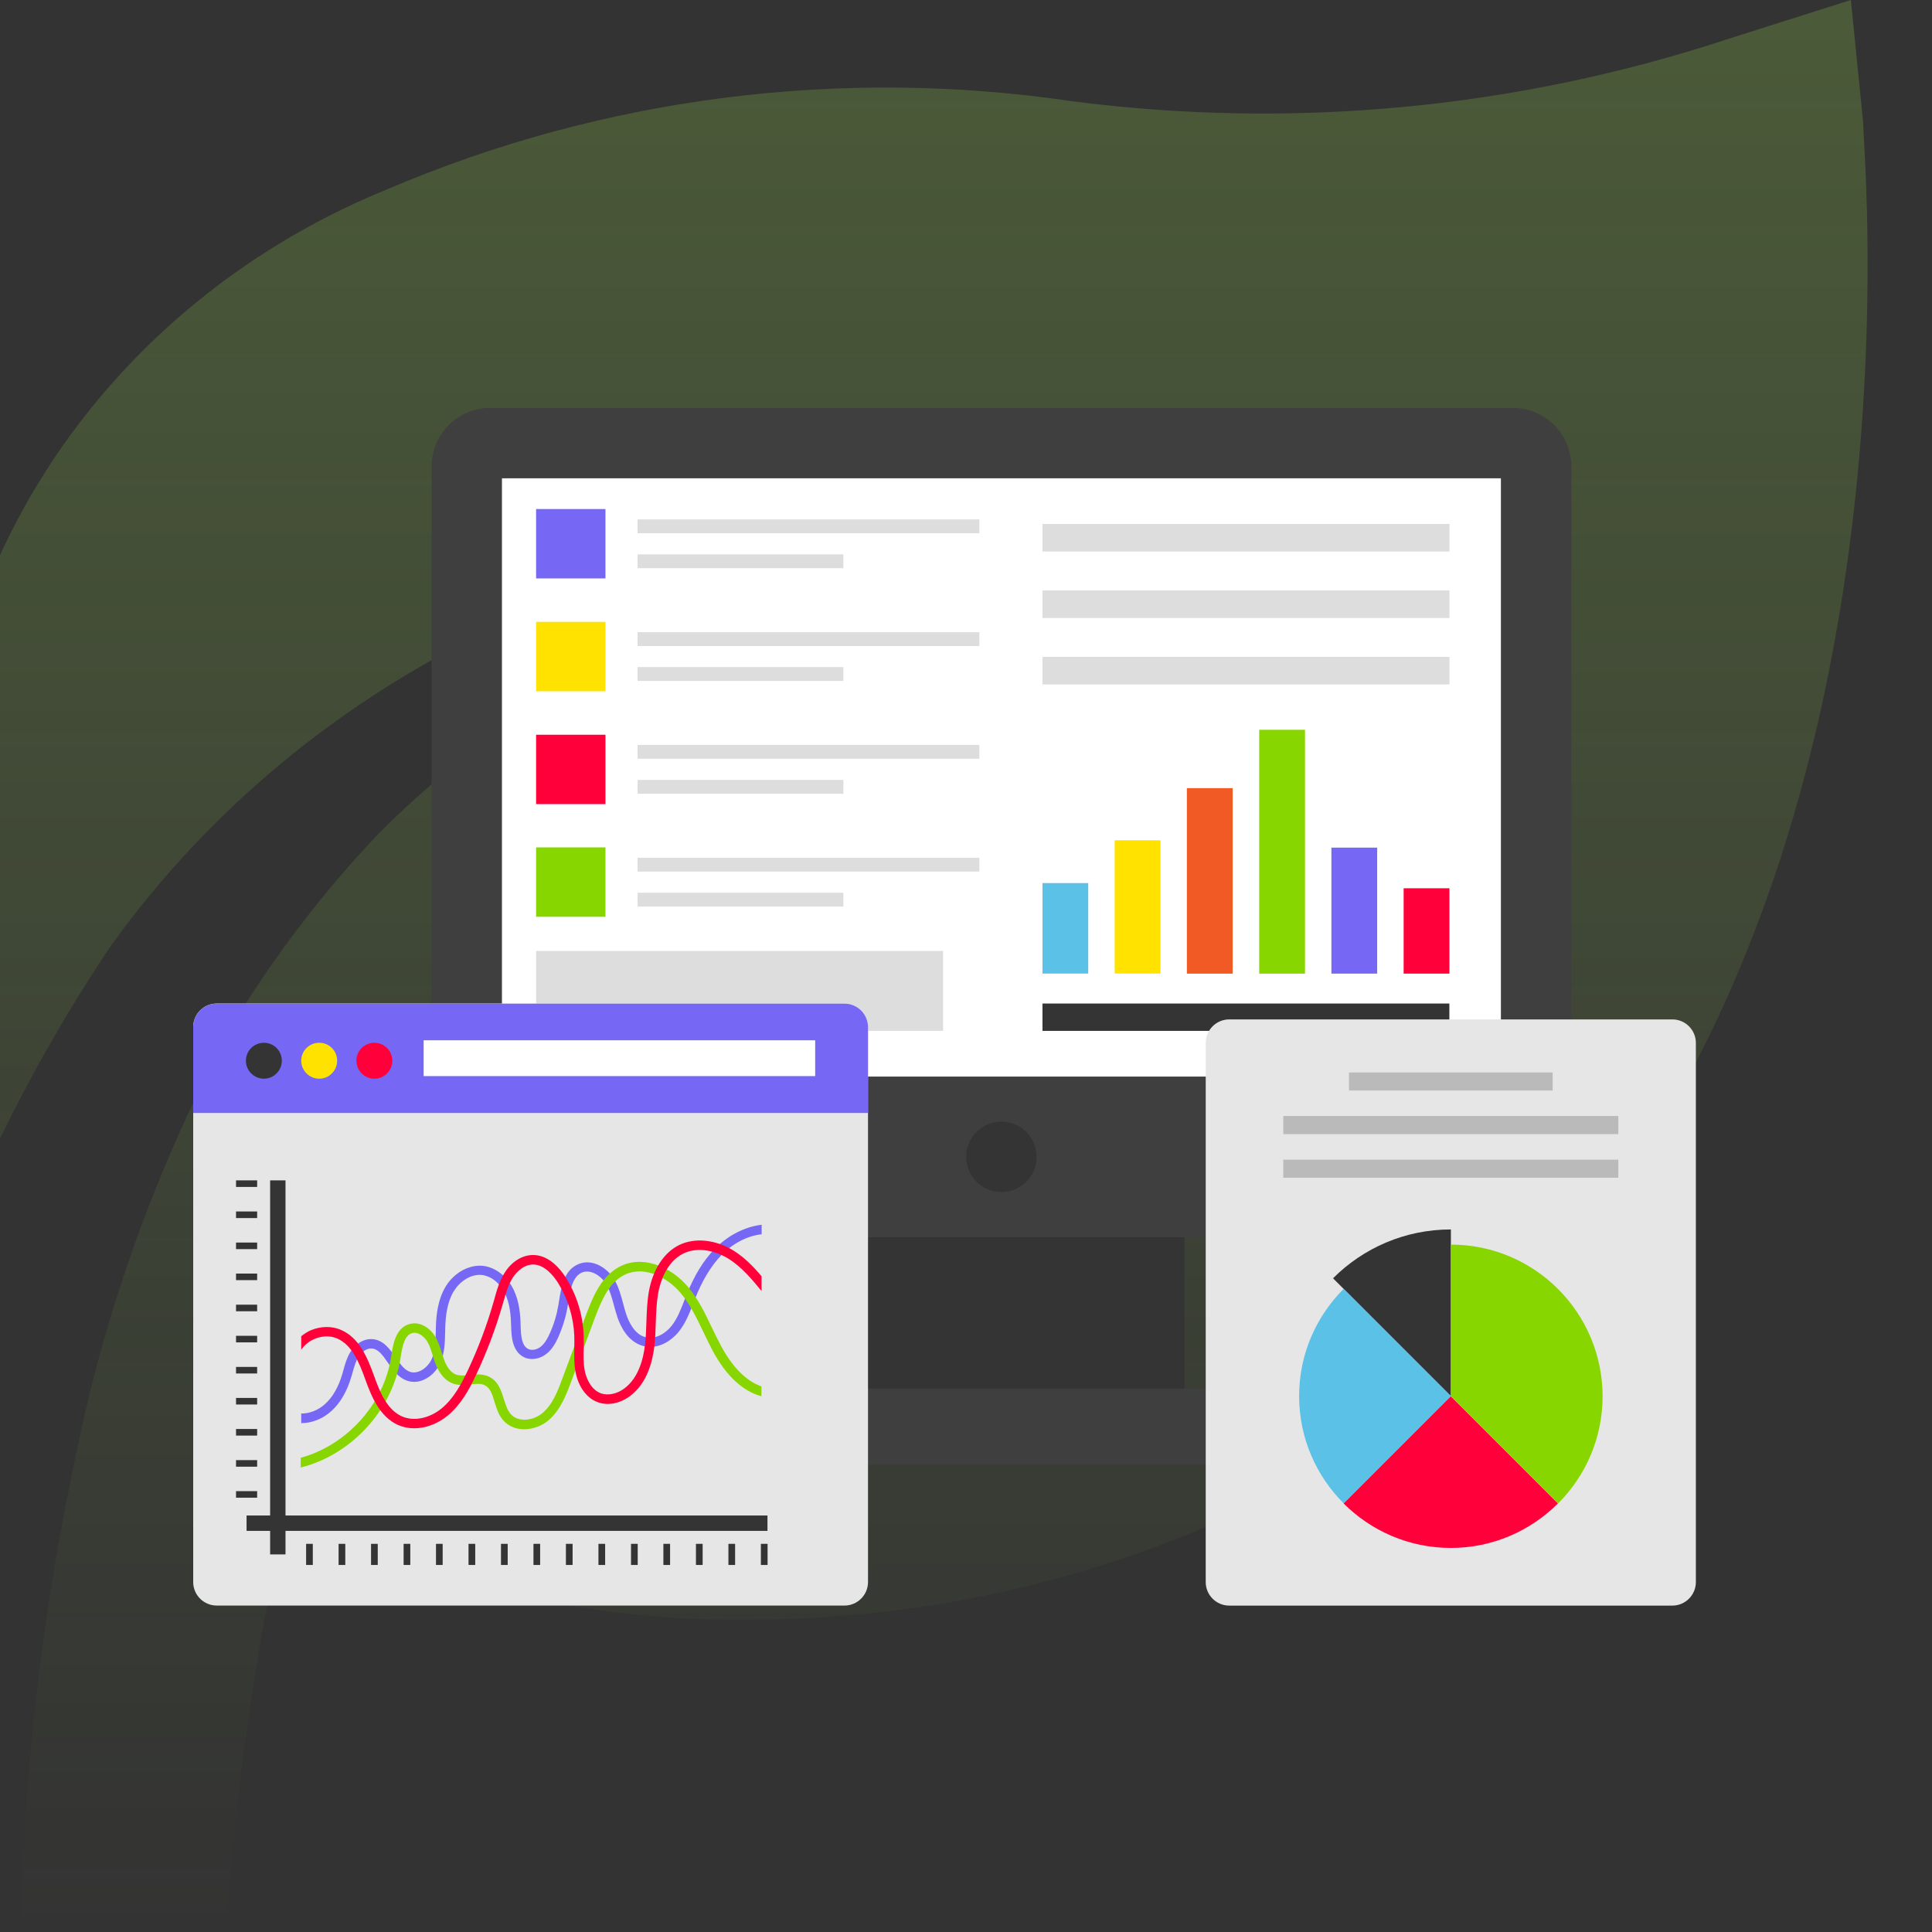 <svg width="90" height="90" viewBox="0 0 90 90" fill="none" xmlns="http://www.w3.org/2000/svg">
<rect x="0" y="0" width="90" height="90" fill="#333333" stroke="none"/>
<g clip-path="url(#clip0_379_33)">
<path opacity="0.3" d="M86.793 5.713L86.221 0L80.501 1.814C70.696 5.053 60.226 6.048 49.941 4.715C39.134 3.12 28.073 4.538 18.095 8.796C12.805 10.938 8.163 14.304 4.591 18.589C1.019 22.873 -1.37 27.939 -2.357 33.325C-3.638 40.283 -2.997 47.438 -0.498 54.091C1.111 50.636 2.992 47.302 5.127 44.116C9.972 37.337 16.685 31.956 24.531 28.564C32.089 25.282 40.351 23.729 48.654 24.03C40.75 25.18 33.184 27.882 26.438 31.965C23.184 33.909 20.204 36.24 17.57 38.902C15.052 41.562 12.831 44.464 10.944 47.562C7.399 54.036 4.877 60.972 3.459 68.146C1.93 75.343 1.1 82.659 0.98 90H10.515C10.963 83.416 11.903 76.87 13.327 70.413C19.942 73.81 27.36 75.542 34.876 75.446C41.887 75.441 48.825 74.1 55.281 71.501C91.561 56.766 86.793 7.753 86.793 5.713Z" fill="url(#paint0_linear_379_33)"/>
<path d="M38.122 57.633H55.174V64.688H38.122V57.633Z" fill="#343434"/>
<path d="M60.416 66.328V68.237H32.875V66.328C32.875 65.42 33.608 64.688 34.516 64.688H58.776C59.684 64.688 60.416 65.426 60.416 66.328Z" fill="#3F3F3F"/>
<path d="M73.201 21.735V54.898C73.201 56.407 71.976 57.633 70.467 57.633H22.838C21.328 57.633 20.104 56.407 20.104 54.898V21.735C20.104 20.225 21.328 19 22.838 19H70.467C71.976 19 73.201 20.225 73.201 21.735Z" fill="#3F3F3F"/>
<path d="M23.383 22.281H69.918V50.151H23.383V22.281Z" fill="white"/>
<path d="M48.289 53.891C48.289 54.798 47.556 55.531 46.648 55.531C45.741 55.531 45.008 54.798 45.008 53.891C45.008 52.983 45.741 52.25 46.648 52.25C47.556 52.25 48.289 52.983 48.289 53.891Z" fill="#343434"/>
<path d="M48.562 41.137H50.694V45.353H48.562V41.137Z" fill="#5CC1E6"/>
<path d="M51.927 39.143H54.06V45.35H51.927V39.143Z" fill="#FFE200"/>
<path d="M55.289 36.715H57.422V45.356H55.289V36.715Z" fill="#F15A24"/>
<path d="M58.659 33.996H60.792V45.355H58.659V33.996Z" fill="#88D600"/>
<path d="M62.022 39.486H64.154V45.355H62.022V39.486Z" fill="#7668F4"/>
<path d="M65.387 41.379H67.52V45.355H65.387V41.379Z" fill="#FF003B"/>
<path d="M48.562 46.748H67.517V48.022H48.562V46.748Z" fill="#343434"/>
<path d="M48.562 30.6H67.522V31.885H48.562V30.6Z" fill="#DDDDDD"/>
<path d="M48.562 27.504H67.522V28.789H48.562V27.504Z" fill="#DDDDDD"/>
<path d="M48.562 24.408H67.522V25.693H48.562V24.408Z" fill="#DDDDDD"/>
<path d="M24.973 23.713H28.205V26.945H24.973V23.713Z" fill="#7668F4"/>
<path d="M24.973 28.969H28.205V32.201H24.973V28.969Z" fill="#FFE200"/>
<path d="M24.973 34.227H28.205V37.459H24.973V34.227Z" fill="#FF003B"/>
<path d="M24.973 39.475H28.205V42.707H24.973V39.475Z" fill="#88D600"/>
<path d="M29.701 24.195H45.621V24.841H29.701V24.195Z" fill="#DDDDDD"/>
<path d="M29.701 25.824H39.288V26.47H29.701V25.824Z" fill="#DDDDDD"/>
<path d="M29.701 29.449H45.621V30.095H29.701V29.449Z" fill="#DDDDDD"/>
<path d="M29.701 31.076H39.288V31.721H29.701V31.076Z" fill="#DDDDDD"/>
<path d="M29.701 34.701H45.621V35.346H29.701V34.701Z" fill="#DDDDDD"/>
<path d="M29.701 36.332H39.288V36.977H29.701V36.332Z" fill="#DDDDDD"/>
<path d="M29.701 39.957H45.621V40.602H29.701V39.957Z" fill="#DDDDDD"/>
<path d="M29.701 41.586H39.288V42.231H29.701V41.586Z" fill="#DDDDDD"/>
<path d="M24.973 44.299H43.934V48.023H24.973V44.299Z" fill="#DDDDDD"/>
<path d="M79 48.582V73.701C79 74.302 78.508 74.795 77.906 74.795H57.261C56.659 74.795 56.167 74.302 56.167 73.701V48.582C56.167 47.98 56.659 47.488 57.261 47.488H77.906C78.508 47.488 79 47.98 79 48.582Z" fill="#E6E6E6"/>
<path d="M67.588 57.272C65.445 57.272 63.503 58.141 62.098 59.547L67.588 65.037V57.272Z" fill="#343434"/>
<path d="M62.59 60.043C61.311 61.323 60.518 63.089 60.518 65.036C60.518 66.983 61.311 68.749 62.59 70.029L67.583 65.036L62.59 60.043Z" fill="#5CC1E6"/>
<path d="M62.59 70.036C63.87 71.316 65.636 72.109 67.583 72.109C69.53 72.109 71.296 71.316 72.576 70.036L67.583 65.043L62.59 70.036Z" fill="#FF003B"/>
<path d="M67.589 57.978V65.044L72.582 70.037C73.862 68.758 74.655 66.991 74.655 65.044C74.649 61.145 71.488 57.978 67.589 57.978Z" fill="#88D600"/>
<path d="M59.78 54.022H75.388V54.864H59.78V54.022Z" fill="#BABABA"/>
<path d="M59.78 51.988H75.388V52.831H59.78V51.988Z" fill="#BABABA"/>
<path d="M62.84 49.959H72.329V50.801H62.84V49.959Z" fill="#BABABA"/>
<path d="M40.435 47.842V73.699C40.435 74.3 39.943 74.793 39.342 74.793H10.094C9.492 74.793 9 74.3 9 73.699V47.842C9 47.24 9.492 46.748 10.094 46.748H39.342C39.943 46.748 40.435 47.24 40.435 47.842Z" fill="#E6E6E6"/>
<path d="M40.435 51.846V47.848C40.435 47.246 39.943 46.754 39.342 46.754H10.094C9.492 46.754 9 47.246 9 47.848V51.846H40.435Z" fill="#7668F4"/>
<path d="M19.735 48.461H37.974V50.129H19.735V48.461Z" fill="white"/>
<path d="M13.129 49.413C13.129 49.872 12.757 50.25 12.292 50.25C11.832 50.25 11.455 49.872 11.455 49.413C11.455 48.948 11.832 48.576 12.292 48.576C12.757 48.576 13.129 48.948 13.129 49.413Z" fill="#343434"/>
<path d="M15.706 49.413C15.706 49.872 15.334 50.25 14.869 50.25C14.41 50.25 14.032 49.872 14.032 49.413C14.032 48.948 14.41 48.576 14.869 48.576C15.334 48.576 15.706 48.948 15.706 49.413Z" fill="#FFE200"/>
<path d="M18.275 49.413C18.275 49.872 17.903 50.25 17.438 50.25C16.979 50.25 16.602 49.872 16.602 49.413C16.602 48.948 16.979 48.576 17.438 48.576C17.903 48.576 18.275 48.948 18.275 49.413Z" fill="#FF003B"/>
<path d="M12.584 54.986H13.3V72.41H12.584V54.986Z" fill="#343434"/>
<path d="M14.26 71.918H14.572V72.902H14.26V71.918Z" fill="#343434"/>
<path d="M15.773 71.918H16.085V72.902H15.773V71.918Z" fill="#343434"/>
<path d="M17.285 71.918H17.597V72.902H17.285V71.918Z" fill="#343434"/>
<path d="M18.802 71.918H19.113V72.902H18.802V71.918Z" fill="#343434"/>
<path d="M20.31 71.918H20.621V72.902H20.31V71.918Z" fill="#343434"/>
<path d="M21.826 71.918H22.138V72.902H21.826V71.918Z" fill="#343434"/>
<path d="M23.338 71.918H23.65V72.902H23.338V71.918Z" fill="#343434"/>
<path d="M24.851 71.918H25.162V72.902H24.851V71.918Z" fill="#343434"/>
<path d="M26.362 71.918H26.674V72.902H26.362V71.918Z" fill="#343434"/>
<path d="M27.878 71.918H28.19V72.902H27.878V71.918Z" fill="#343434"/>
<path d="M29.395 71.918H29.707V72.902H29.395V71.918Z" fill="#343434"/>
<path d="M30.903 71.918H31.215V72.902H30.903V71.918Z" fill="#343434"/>
<path d="M32.42 71.918H32.732V72.902H32.42V71.918Z" fill="#343434"/>
<path d="M33.933 71.918H34.244V72.902H33.933V71.918Z" fill="#343434"/>
<path d="M35.445 71.918H35.757V72.902H35.445V71.918Z" fill="#343434"/>
<path d="M10.995 54.986H11.979V55.292H10.995V54.986Z" fill="#343434"/>
<path d="M10.995 56.435H11.979V56.742H10.995V56.435Z" fill="#343434"/>
<path d="M10.995 57.883H11.979V58.189H10.995V57.883Z" fill="#343434"/>
<path d="M10.995 59.328H11.979V59.634H10.995V59.328Z" fill="#343434"/>
<path d="M10.995 60.777H11.979V61.084H10.995V60.777Z" fill="#343434"/>
<path d="M10.995 62.227H11.979V62.533H10.995V62.227Z" fill="#343434"/>
<path d="M10.995 63.676H11.979V63.982H10.995V63.676Z" fill="#343434"/>
<path d="M10.995 65.121H11.979V65.427H10.995V65.121Z" fill="#343434"/>
<path d="M10.995 66.568H11.979V66.875H10.995V66.568Z" fill="#343434"/>
<path d="M10.995 68.018H11.979V68.324H10.995V68.018Z" fill="#343434"/>
<path d="M10.995 69.463H11.979V69.769H10.995V69.463Z" fill="#343434"/>
<path d="M11.486 70.598H35.752V71.314H11.486V70.598Z" fill="#343434"/>
<path d="M33.283 58.19C32.769 58.721 32.337 59.421 31.976 60.334L31.872 60.596C31.708 61.023 31.549 61.428 31.287 61.761C31.013 62.111 30.527 62.412 30.073 62.292C29.553 62.161 29.291 61.57 29.176 61.236C29.121 61.067 29.072 60.897 29.028 60.722C28.93 60.35 28.826 59.968 28.623 59.618C28.301 59.071 27.612 58.622 26.966 58.879C26.266 59.153 26.14 59.979 26.037 60.64L26.015 60.777C25.938 61.236 25.807 61.685 25.616 62.106C25.517 62.325 25.391 62.571 25.194 62.73C25.047 62.85 24.806 62.932 24.615 62.844C24.314 62.708 24.265 62.254 24.254 61.778C24.243 61.242 24.194 60.624 23.92 60.066C23.619 59.448 23.067 59.027 22.487 58.967C21.842 58.907 21.147 59.289 20.759 59.935C20.393 60.547 20.322 61.258 20.305 61.811L20.3 62.051C20.289 62.5 20.278 62.926 20.114 63.304C19.944 63.692 19.501 64.026 19.118 63.911C18.834 63.823 18.637 63.533 18.424 63.227C18.156 62.844 17.855 62.407 17.325 62.38C16.86 62.363 16.488 62.691 16.302 63.014C16.154 63.271 16.072 63.544 16.001 63.812L15.941 64.026C15.761 64.627 15.492 65.092 15.143 65.404C14.82 65.699 14.41 65.852 14.032 65.847V66.295H14.043C14.53 66.295 15.039 66.093 15.438 65.732C15.848 65.36 16.16 64.829 16.362 64.151L16.428 63.927C16.499 63.676 16.564 63.435 16.685 63.233C16.805 63.03 17.046 62.8 17.308 62.817C17.62 62.833 17.828 63.129 18.063 63.473C18.298 63.812 18.561 64.19 18.987 64.326C19.627 64.529 20.267 64.053 20.518 63.479C20.715 63.025 20.726 62.532 20.737 62.057L20.743 61.822C20.759 61.324 20.819 60.679 21.136 60.154C21.388 59.738 21.886 59.344 22.438 59.393C22.87 59.437 23.286 59.765 23.521 60.246C23.756 60.728 23.8 61.291 23.811 61.778C23.822 62.194 23.838 62.959 24.429 63.233C24.746 63.38 25.156 63.309 25.468 63.058C25.741 62.839 25.905 62.522 26.015 62.27C26.217 61.811 26.365 61.329 26.447 60.832L26.469 60.695C26.561 60.115 26.66 59.459 27.125 59.273C27.524 59.12 28.005 59.432 28.241 59.825C28.416 60.121 28.503 60.46 28.602 60.815C28.651 60.996 28.7 61.176 28.76 61.357C28.902 61.778 29.247 62.516 29.969 62.702C30.663 62.883 31.298 62.445 31.637 62.013C31.943 61.625 32.118 61.171 32.288 60.733L32.386 60.476C32.73 59.618 33.13 58.967 33.6 58.475C34.147 57.911 34.814 57.572 35.481 57.496V57.053C34.694 57.151 33.917 57.539 33.283 58.19Z" fill="#7668F4"/>
<path d="M33.589 62.697C33.441 62.424 33.304 62.139 33.167 61.855C32.85 61.188 32.522 60.504 32.03 59.925C31.341 59.115 30.094 58.464 28.989 58.946C28.076 59.345 27.649 60.313 27.294 61.27L26.195 64.223C25.987 64.787 25.746 65.426 25.27 65.826C24.855 66.176 24.144 66.279 23.788 65.869C23.635 65.694 23.558 65.443 23.471 65.175C23.351 64.787 23.214 64.349 22.798 64.141C22.497 63.988 22.169 64.021 21.88 64.054C21.65 64.076 21.437 64.097 21.256 64.037C20.961 63.933 20.78 63.6 20.687 63.337C20.649 63.228 20.616 63.118 20.578 63.009C20.496 62.752 20.414 62.489 20.266 62.249C20.042 61.883 19.577 61.543 19.085 61.675C18.418 61.855 18.303 62.659 18.221 63.195C17.898 65.399 16.154 67.324 14.01 67.909V68.363C16.372 67.772 18.303 65.672 18.658 63.261C18.74 62.703 18.844 62.2 19.2 62.101C19.462 62.03 19.741 62.238 19.894 62.478C20.015 62.675 20.086 62.9 20.157 63.14C20.195 63.255 20.228 63.376 20.272 63.49C20.458 63.993 20.747 64.327 21.108 64.453C21.382 64.551 21.655 64.519 21.923 64.491C22.175 64.464 22.41 64.436 22.59 64.535C22.842 64.661 22.935 64.962 23.039 65.311C23.132 65.612 23.225 65.919 23.444 66.165C23.974 66.772 24.959 66.662 25.544 66.17C26.107 65.694 26.381 64.967 26.599 64.382L27.698 61.428C28.021 60.559 28.398 59.684 29.159 59.356C30.061 58.962 31.1 59.525 31.691 60.214C32.145 60.75 32.446 61.385 32.768 62.052C32.905 62.342 33.047 62.632 33.195 62.916C33.824 64.087 34.589 64.803 35.47 65.043V64.584C34.764 64.332 34.13 63.704 33.589 62.697Z" fill="#88D600"/>
<path d="M34.174 58.26C33.337 57.741 32.37 57.642 31.637 57.998C30.926 58.348 30.412 59.141 30.226 60.169C30.144 60.645 30.127 61.132 30.111 61.602C30.1 61.952 30.089 62.307 30.045 62.657C29.969 63.308 29.744 64.189 29.083 64.681C28.744 64.933 28.328 65.02 28.005 64.911C27.552 64.752 27.311 64.243 27.234 63.822C27.174 63.494 27.18 63.155 27.191 62.8C27.196 62.608 27.196 62.417 27.191 62.231C27.158 61.279 26.879 60.355 26.376 59.546C25.944 58.851 25.397 58.463 24.833 58.463C24.33 58.463 23.838 58.769 23.515 59.278C23.269 59.666 23.143 60.098 23.029 60.519L22.996 60.634C22.684 61.733 22.274 62.816 21.787 63.85C21.481 64.495 21.125 65.151 20.584 65.6C20.01 66.076 19.282 66.223 18.73 65.983C18.047 65.682 17.707 64.889 17.428 64.101C17.111 63.221 16.734 62.329 15.897 61.957C15.47 61.766 14.951 61.772 14.481 61.968C14.317 62.039 14.169 62.138 14.032 62.247V62.876C14.174 62.663 14.393 62.482 14.65 62.373C15.011 62.22 15.399 62.214 15.717 62.357C16.395 62.657 16.729 63.456 17.013 64.249C17.314 65.091 17.707 66.015 18.555 66.387C18.785 66.486 19.036 66.535 19.293 66.535C19.829 66.535 20.393 66.327 20.863 65.939C21.47 65.436 21.858 64.73 22.181 64.041C22.679 62.986 23.094 61.881 23.417 60.76L23.45 60.645C23.565 60.235 23.674 59.852 23.887 59.518C24.079 59.223 24.423 58.906 24.833 58.906C25.38 58.906 25.801 59.453 26.004 59.775C26.463 60.519 26.72 61.372 26.753 62.242C26.759 62.422 26.753 62.608 26.753 62.789C26.747 63.15 26.736 63.527 26.808 63.899C26.906 64.446 27.234 65.108 27.863 65.326C28.328 65.49 28.88 65.381 29.345 65.036C30.133 64.457 30.395 63.45 30.483 62.712C30.527 62.346 30.537 61.979 30.548 61.624C30.565 61.17 30.581 60.7 30.658 60.251C30.734 59.83 30.997 58.807 31.828 58.397C32.539 58.047 33.381 58.293 33.939 58.638C34.546 59.021 35.022 59.584 35.476 60.142V59.453C35.104 59.01 34.683 58.578 34.174 58.26Z" fill="#FF003B"/>
</g>
<defs>
<linearGradient id="paint0_linear_379_33" x1="42" y1="0" x2="42" y2="90" gradientUnits="userSpaceOnUse">
<stop stop-color="#83B645"/>
<stop offset="1" stop-color="#83B645" stop-opacity="0"/>
</linearGradient>
<clipPath id="clip0_379_33">
<rect width="90" height="90" fill="white"/>
</clipPath>
</defs>
</svg>

